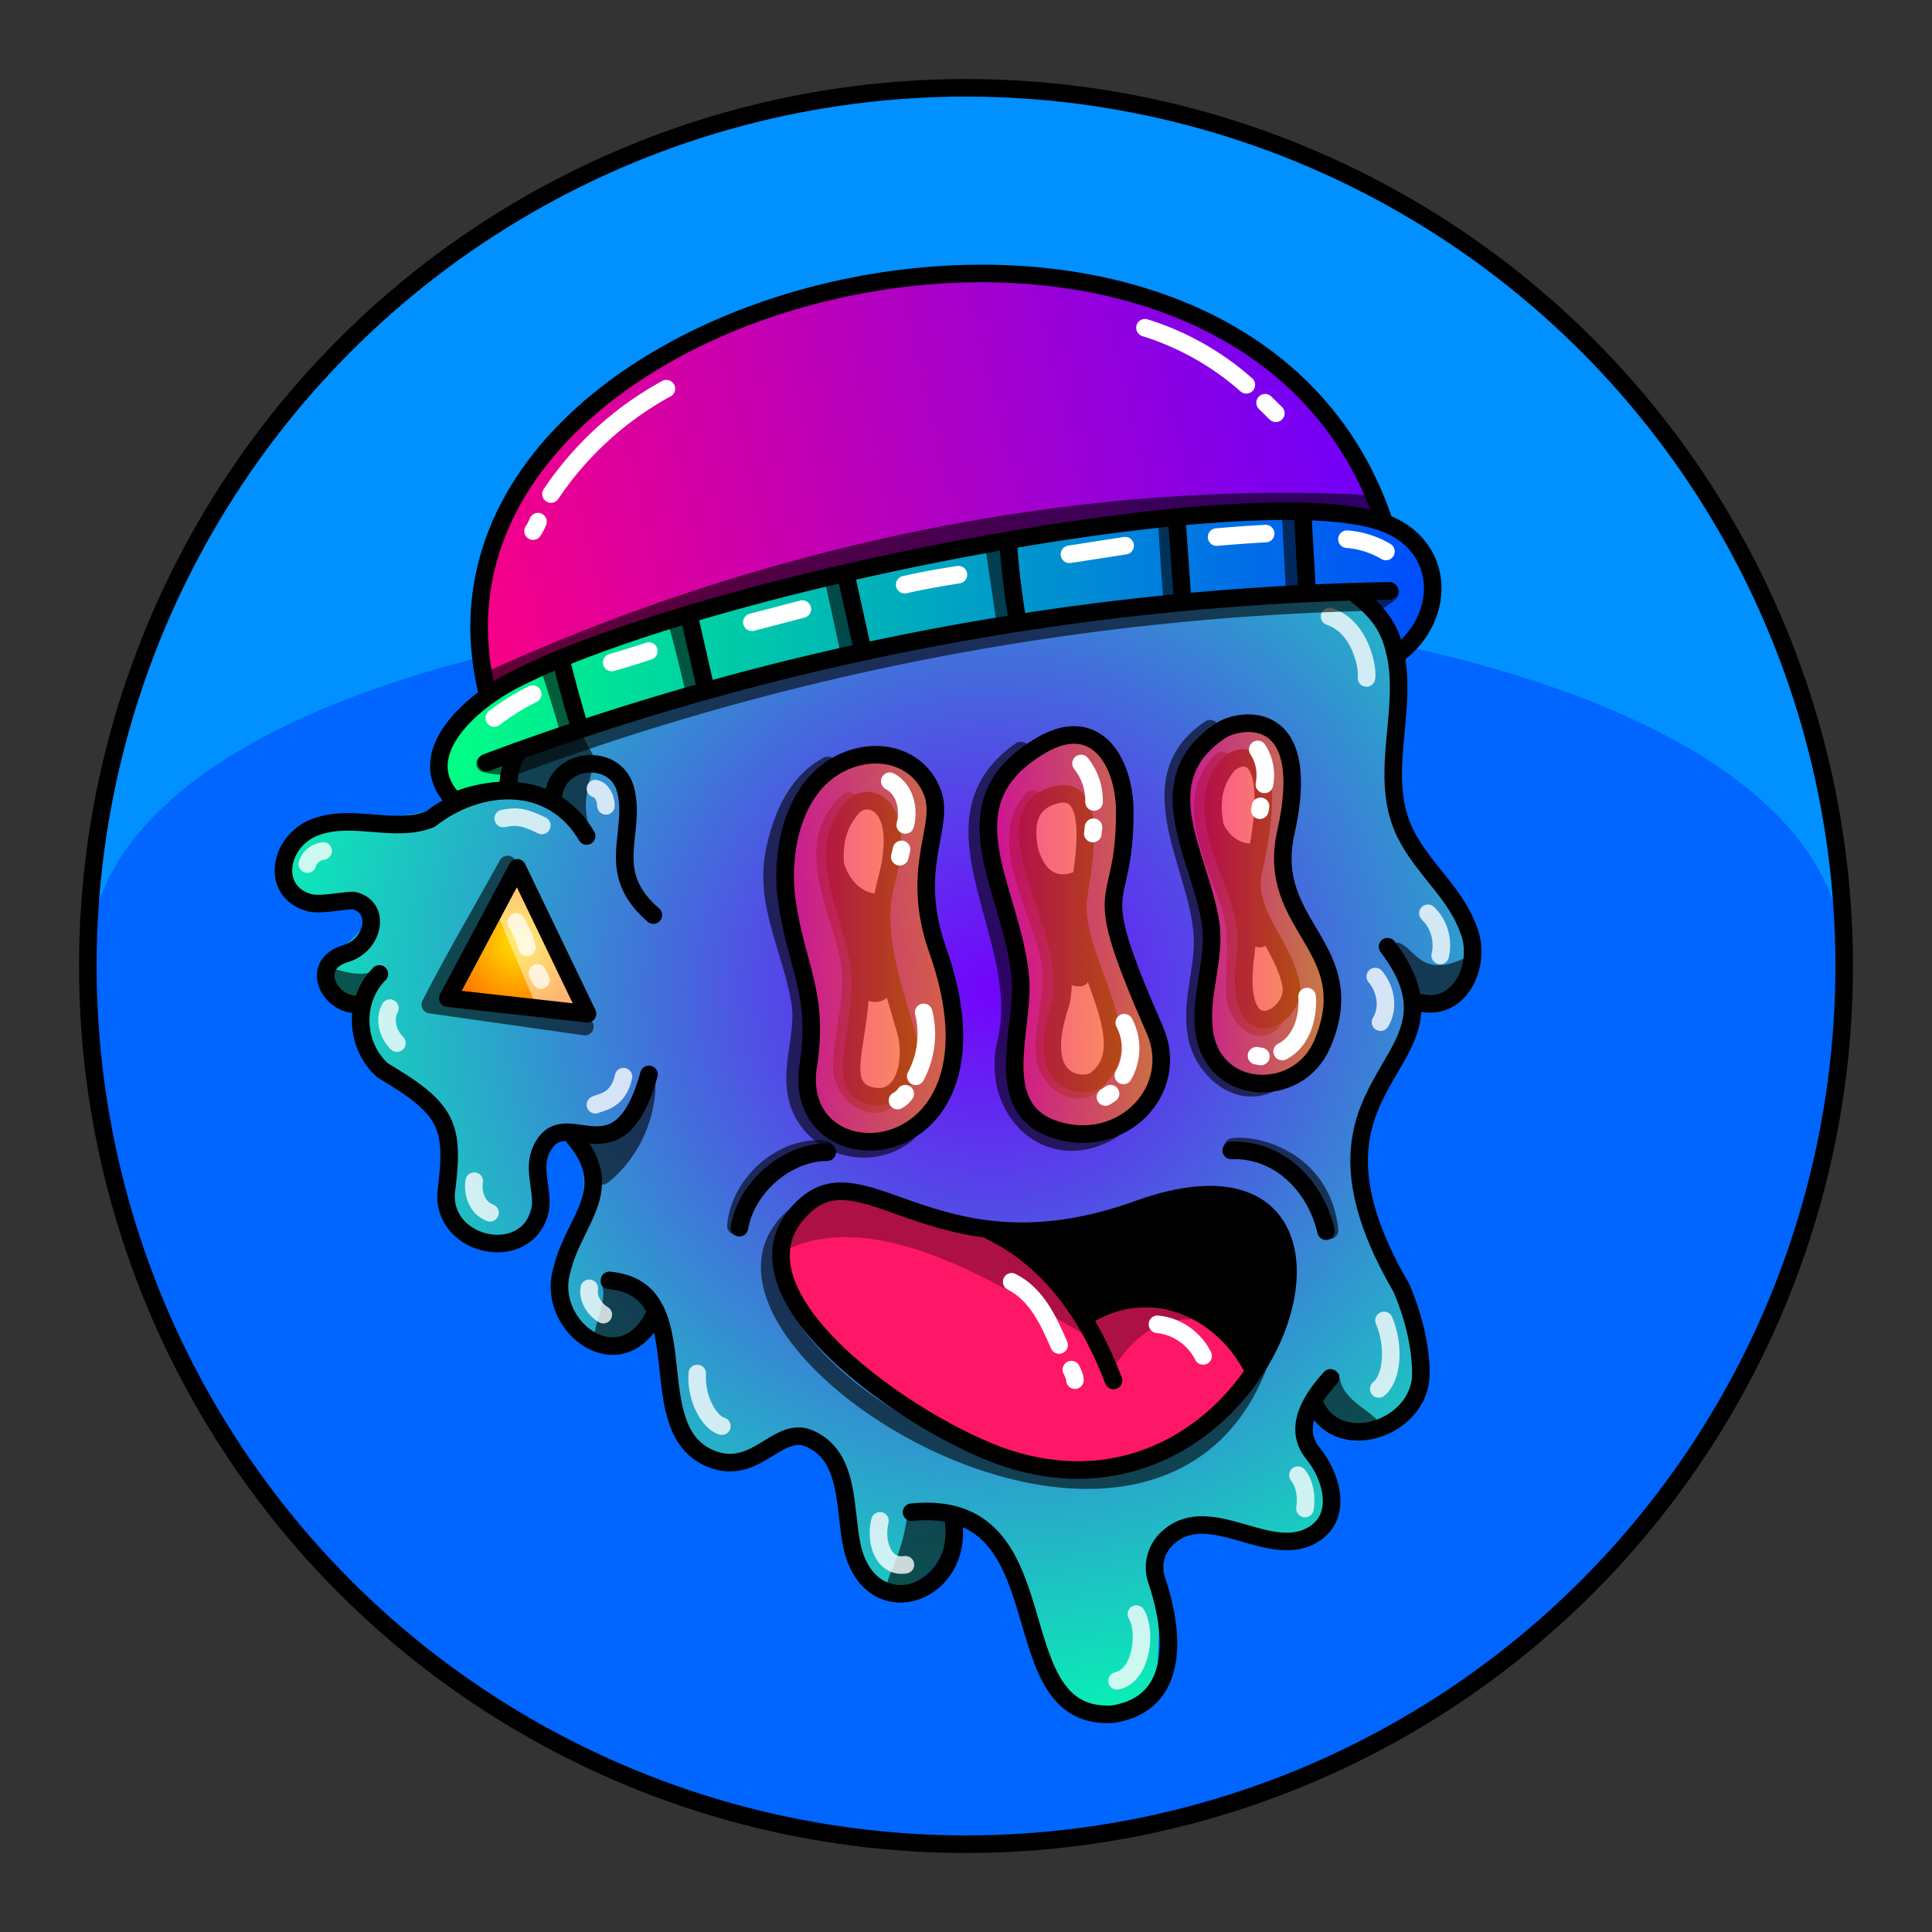 <svg version="1.1" id="Layer_1" xmlns="http://www.w3.org/2000/svg" x="0" y="0" viewBox="0 0 1100 1100" style="enable-background:new 0 0 1100 1100" xml:space="preserve" xmlns:xlink="http://www.w3.org/1999/xlink"><rect x="0" y="0" width="1100" height="1100" fill="#333333" stroke="none"/><path d="M50 550C50 274 274 50 550 50s500 224 500 500S50 826 50 550z" style="fill:#0090ff"/><path d="M1050 550c0 276-224 500-500 500S50 826 50 550s1000-276 1000 0z" style="fill:#06f"/><radialGradient id="a4" cx="564.461" cy="535.948" r="438.66" gradientTransform="matrix(1 0 0 -1 0 1100)" gradientUnits="userSpaceOnUse"><stop offset="0" style="stop-color:#7303fc"/><stop offset="1" style="stop-color:#03fcb1"/></radialGradient><path style="fill:url(#a4)" d="M532 209c-68 59.6-71 20-121 36.5-19.6 10.9-14 30-9.7 39.6 11 23-51 9-69 40-10 18 0 42-7.5 61.8-9 19.6-34 35-37 52-43 48-154 7-119 70 6 11 33-6 39 9 7 17.5-39 29-21 46.7 18 5 21 39.9 57 63 14 20 3 51 19 69 36 38 46-25 41-34 4-39 44-11 22 38.7-23 52 11 74 36.5 57 24-9 13 39 23 50.9 19.5 37 55 12 67 12 18 1 28 22 29.8 40.3 6 63 54 46 59 8 15.5-34 45 49 47 59.9 12 73 69.5 42 71 17.9 3-54-3-60 2-68.3 19-31 71 13 90.8-15.5 14-19.8-31-63 8-55 94 19.9 19-101 14-120-9-35.5 14-106 47-121.7 18-9 17-35.5 7-53-9.6-17-25-30.6-31-48.9-13.5-54 21-100.6-36-133-5-3-7-9.5-4-14.4 17-26 1-66-32-71-22-3-44 9-66.5 6C615 247 578.5 178 532 209z"/><style>.st40{fill:none;stroke:#000;stroke-width:10;stroke-linecap:round;stroke-linejoin:round;stroke-miterlimit:10}.st98{opacity:.6;enable-background:new}</style><g id="Outline"><path class="st98" d="M793 537c-1 .7-1 2-.5 3 5 10 11 35 25 30 8-2 21-13 18-22.4-.5-1-2-2-3-1.5-26 12-28-11-39-9.4v.3zm-34 274.5c6 5 26 8 25-3-6-7-20.6-12-21.5-26C750 772 744 803 759 811.5zm-219.3 52s1 .5 1 .8c9 13.5-3 36-18 40-34 6-9-6-6-44 .3-5.3 22.3 2.7 23 3.2zM342 731c5 7-4 22-4 33 8 13 29.6-5 33-14.9 2-12-17-21-28-20.2-1 .1-1 1.1-1 2.1zm31-120.2c2 23-8 47-26 61.9-13 10.9-17.5-30.6-8-27.9 6 4.2 28-18.8 34-34zm-157-59.9c-8 6-17 3-25 1-11 5 4 20 13.5 16 5-4 12-9 12-15.7-.5-.2-1.5-.2-.5-1.3zM337 473c-6-10-3-23 0-34 0-1 0-2-.6-2-9-9-23 11-19.8 20.7C318 463 338 475 337 472.8v.2z"/><path class="st98" d="M326 392c-2 29 24 45 7 44-7 2-14 1-15 11-1 11-24 0-24.5-1.3C285 433 317 404.5 326 392zm103-118c-9.9-4-16-16-18-25-4-6-9.9 1-11 6-7 54 29.5 28 29 19zm293 9c16 21 29.5 12 40 20.7 3 4 1 9.6-1 14-3 9-13 9-20 4.1-14.5-5.8-22-22.2-19-38.8z"/><path class="st40" d="M347 729c53.5 5 15 86 59 102 25 9 37-19.8 55-11.9 23 10.1 19.6 40 24 60.7 9.6 46 63 29.6 58-12.8"/><path class="st40" d="M519 861c89-9 47.5 119 114.5 115 39-6 35-47 25-76.5-3-9 0-18.5 7-24.5 24.5-21 59 15.5 84-2.5 15-11 8-33-2-45-12-15 0-32 10-43"/><path class="st40" d="M790 539c53 69.8-64 71 8 194.5 6 14 11 32 11 48.5 0 32-49 47.5-61 16"/><path class="st40" d="M721 287c2 51 64 31 74 88 6 34-11.5 71 7 103 10 18 27 31.5 34 51 8 19-4 47-27 42"/><path class="st40" d="M407 290.6c-16-8-12-29.9-2-41 17-15 40.5-10 61-6 29.8 1 49-29 75-38 50-17 81 55 133 44 23-5 48-11 69 1 25 14 33 55 10 75"/><path class="st40" d="M428 278c-16 26.5-51 17.5-76 28.5-20 10.5-28 33-23 55 10 47-43 51-39 88m25 4.5c1.5-23 35-26 41-5 7 25-13 47 16 72"/><path class="st40" d="M334 476c-20-34-61-31.5-89-9.6-20 8-43-3-64 4-22 7-28 37-5 43.5 6.5 2 23-2 26-1 15 4 11 25-5 30-21 6-10 29 6 29"/><path class="st40" d="M216 554.5c-15 15-14 41 2 55 37 22 41 31 36 69.7-2 31 46 41 53.5 10 2-10.8-4-22 0-33 13-32 44 20 62-44.5"/><path class="st40" d="M327 647.9c25 29.7-.5 47-7 75-10 32.5 34 65 53 25"/><path d="M729 262.5c9 4 16 13 18 22.5m-193-68c12.5 2 24.5 8 34 16m9 9 3 3m-163 10c-5.5-.9-12 .6-15.5 4M362 319.6c-9 2-14 10.7-16 19M339 449c4 1 6 6 6 9.8M308.5 470c-12-6-16-5-22-4M175 492c1-4 5-7 9-7.5m38 89.5c-4 8 0 16 4 19.9m44 78.6c-1 6 1 15 9 18m76-77.5c-3 14-13 14.5-16 16m4.5 119.5c-5-3-9-9-8-15M397 782c-1 14.5 7 28 14 30m90 53.9c-3 12 2 27 14.5 25M636 957c14-3 17-28 11-38m96-60.1c1-7 0-14-4-19m46-49.1c8-6.5 9-25 3-39M786 582c5-8 3-19-3-26m37-12c2-8.5-.6-18-7-24m-56-169c18 6 22 30 21 35" style="opacity:.788;fill:none;stroke:#fff;stroke-width:10;stroke-linecap:round;stroke-linejoin:round;stroke-miterlimit:10;enable-background:new"/></g><radialGradient id="a14" cx="290.798" cy="544.048" r="35.638" gradientTransform="matrix(1.083 0 0 1.207 -20.488 -120.931)" gradientUnits="userSpaceOnUse"><stop offset="0" style="stop-color:#ffe100"/><stop offset="1" style="stop-color:#f70"/></radialGradient><path style="fill:url(#a14)" d="M294.5 494.1 255 568.3l79.5 8.9z"/><path style="opacity:.451;fill:#fff" d="m283 520.1 22 51.8 26 2.4-37-76.5"/><path style="fill:none;stroke:#000;stroke-width:10;stroke-linecap:round;stroke-linejoin:round;stroke-miterlimit:10" d="M294.5 494.1 255 568.3l79.5 8.9z"/><path d="M289 492.2c-16 29-29.8 52-44 79.8l88 12.5" style="opacity:.6;fill:none;stroke:#000;stroke-width:10;stroke-linecap:round;stroke-linejoin:round;stroke-miterlimit:10"/><path d="M294 524.9c2.5 5 5 9.5 6 14.5m6 14.6 2 4" style="opacity:.749;fill:none;stroke:#fff;stroke-width:10;stroke-linecap:round;stroke-linejoin:round;stroke-miterlimit:10"/><style>.st40,.st68{fill:none;stroke-width:10;stroke-linecap:round;stroke-linejoin:round;stroke-miterlimit:10;stroke:#000}.st68{opacity:.6;enable-background:new}</style><g id="Happy"><path d="M472 678c-67.5 48.5 23 111 67 136.9 53 31 146 29 172-35-2-70.4-182-75.9-239-101.9z" style="fill:#fe1767"/><path d="M447 712c54-27 129.6 24 175.5 51 14 42 9-12 57-12 23 0-30-7-35-8.8-66-23-92-57-161-63C468 678 449.6 693 447 712z" style="fill:#ac1045"/><path d="M581 704c11 15 22 34 39 40.9 83-28 84 57 101 20 25-53.9 29-111.9-140-61.3v.4z"/><path d="M576 729.8c14 7 21 22 27 36m7 14c1 2 2 4 2 6m47-31.8c11 1 21 8 26 18" style="fill:none;stroke:#fff;stroke-width:10;stroke-linecap:round;stroke-linejoin:round;stroke-miterlimit:10"/><path class="st68" d="M702 653c15.5-2 51 9 55 47.5m-287-46c-24-3-49 19-51 43.5"/><path class="st40" d="M574 830.5c152.5 49 229.9-198 74-142-112 40.5-154-33-189-2.7-55 48.2 62 127.7 115 144.7zM471 656c-23 0-46 19.8-50 43"/><path class="st40" d="M701 655c27-1 48 20 54 46m-191 0c36 17.5 57 51 70 85m-15-37c34-21 74-6 93 28"/><path class="st68" d="M453 692c-84 69 216 256 268 72"/></g><defs><linearGradient id="zd" x1="447.05" y1="539.8" x2="543.4" y2="539.8" gradientUnits="userSpaceOnUse"><stop offset="0" stop-color="#f70275"/><stop offset="1" stop-color="#f78502"/></linearGradient><linearGradient id="zd-2" x1="562.73" y1="532.04" x2="661.07" y2="532.04" xlink:href="#zd"/><linearGradient id="zd-3" x1="672.66" y1="514.36" x2="758.62" y2="514.36" xlink:href="#zd"/><style>.zd-2{stroke:#000;stroke-linecap:round;stroke-linejoin:round;stroke-width:10px;fill:none;opacity:.6}</style></defs><path d="M485.3 459.7c-21.4 24.2-2.4 57.2 2.9 83.9 7.8 39-16.2 74.3 7.2 80.2 20.6 5.1 24.7-21.5 20.3-36.7-7.7-27.4-18.9-56.8-11.1-85.2 12.3-45.4-10.8-51.8-19.3-42.2Zm114.9-6.9c-40.9 11.8 15.4 82.4 3.2 120-15.2 46.8 14.5 46.2 19.9 42.4 29-20.5-13.8-70.9-9.4-103.7 2-15.1 13.3-66.6-13.7-58.7Zm98.4-16.7c-24.6 30.5 15.8 71.5 10.8 106.1-8.5 58.5 28.4 37.2 25.8 19.6-3.3-22.7-26.9-42-21.6-65.5 17.1-76.3-9.1-67.4-15-60.2Z" style="stroke-linecap:round;stroke-linejoin:round;stroke-width:10px;stroke:#000;fill:#fff"/><path class="zd-2" d="M471.3 435.8c-18.3 9.7-26.7 30.5-30.5 49.8-5.8 30.1 10.5 56.4 14.9 86 3.2 21.8-11.8 46.6 5.5 68.1 13.3 16.7 39.4 19.4 55.6 5.3"/><path class="zd-2" d="M483.2 456.2c-27.9 24.3-4.5 62 .4 91.2 3.4 20-3.8 39.6-4.3 59.4-.4 15 17.4 30.2 28.9 16.6m73-196.1c-58.1 40.5 6.2 106.8-8.4 166.1-9.4 38.5 24.5 71.9 60.5 49.8"/><path class="zd-2" d="M588.1 454.8c-21.8 22.8 4.6 64.9 9.7 92.1 3.5 18.5-4.4 35.8-3 54 1.1 14.8 20.2 27.6 30.3 13.6M689 414.9c-45.4 30.1-2.8 83-4.3 123.6-.6 17.1-6.7 34.2-3.3 51.5 3.6 19 24 36.8 42.8 26.2"/><path class="zd-2" d="M695.7 433c-21.9 21.6-5.4 54.6 3.3 78.6 7.3 20.2 3.6 35.1 4.1 54.8.2 11.2 13.5 26.1 22.5 13.8"/><path d="M694 450c-2.7 13.4 4.9 31.7 20.6 30.3-3.9 18-4.8 37.4 7 52.8.7 1.2 1.5 2.6.9 3.7-6.4 6.9-13.7-1.2-14.5-8.5-8.4-26.8-21.9-48.2-14-78.3Zm-105.8 17.7c1.6 15.1 6.1 37 25.1 28-4.3 19.6 2 39.4 6.4 58.5 2.7 7.9-7.6 9.6-12 4.7-1.7-28.1-20.6-52.8-23-80.8Zm-107.6 5c-5.2 13.7 3 35.5 19.1 36.2-4.7 18.5 5.9 36.5 6.6 54.9 1.1 6.6-10.2 8.7-13.8 4.6-1.2-27.9-26.9-70-11.9-95.7Z"/><path d="M481.2 433.4C451.7 445.9 444 484.5 448 513c5.3 37.2 18.6 52.9 12.2 93.5-11.1 69.5 118.7 61.6 73.7-65.5-16.5-46.6 4.1-69.8-2.8-89.2s-28.7-27.4-49.9-18.4Z" style="fill:url(#zd);opacity:.73"/><path d="M593.4 424c-58.2 33.4-16.5 82.4-12.4 133.4 2.2 28.7-17.7 74 20.2 85.9s71.3-22.6 56.3-56.9c-39.8-90.8-17.1-63.5-17.1-124 0-28.7-16.4-56-47-38.4Z" style="fill:url(#zd-2);opacity:.73"/><path d="M694.8 416.1c-42.8 28.8-11.4 71-5.6 109.2 3.1 20.4-6.3 41-3.6 61.6 4.7 37.7 53.5 39.6 67.2 7.6 23.6-55.4-32.8-66.6-20.7-120.5 16.2-72.2-26.4-65.2-37.3-57.9Z" style="fill:url(#zd-3);opacity:.73"/><path d="M481.2 433.4C451.7 445.9 444 484.5 448 513c5.3 37.2 18.6 52.9 12.2 93.5-11.1 69.5 118.7 61.6 73.7-65.5-16.5-46.6 4.1-69.8-2.8-89.2s-28.7-27.4-49.9-18.4Zm112.2-9.4c-58.2 33.4-16.5 82.4-12.4 133.4 2.2 28.7-17.7 74 20.2 85.9s71.3-22.6 56.3-56.9c-39.8-90.8-17.1-63.5-17.1-124 0-28.7-16.4-56-47-38.4Zm101.4-7.9c-42.8 28.8-11.4 71-5.6 109.2 3.1 20.4-6.3 41-3.6 61.6 4.7 37.7 53.5 39.6 67.2 7.6 23.6-55.4-32.8-66.6-20.7-120.5 16.2-72.2-26.4-65.2-37.3-57.9Z" style="fill:none;stroke-linecap:round;stroke-linejoin:round;stroke-width:10px;stroke:#000"/><path d="M716.1 426.7a26.8 26.8 0 0 1 3.8 19.9m-2.2 12.5-.4 2.2m26.9 106.1c.8 11.6-3 25.7-14.2 31.3m-12.1 2.8-2.5-.4m-99.9-166.4a34 34 0 0 1 7.4 21.9m-.3 14.4-.4 3.6m17.9 107.7a31.1 31.1 0 0 1-.5 30m-7.3 10.4-2.9 1.9M506.6 444.8c8.7 4.6 11.2 15.8 8.8 24.9m-2.1 13.9-1 4.2m13.6 88.6a51.2 51.2 0 0 1-4.5 36.4m-6 9.9a11.8 11.8 0 0 1-4.4 3.9" style="stroke:#fff;stroke-linecap:round;stroke-linejoin:round;stroke-width:10px;fill:none"/><defs><linearGradient id="zbk" x1="236.05" y1="322.22" x2="786.08" y2="195.7" gradientUnits="userSpaceOnUse"><stop offset="0" stop-color="#ff0080"/><stop offset="1" stop-color="#6a00ff"/></linearGradient><linearGradient id="zbk-2" x1="253.46" y1="373.96" x2="815.73" y2="373.96" gradientUnits="userSpaceOnUse"><stop offset="0" stop-color="#00ff84"/><stop offset="1" stop-color="#004cff"/></linearGradient><style>.zbk-3,.zbk-4{fill:none;stroke-linecap:round;stroke-linejoin:round;stroke-width:10px;stroke:#000}.zbk-4{opacity:.6}</style></defs><path d="M277.6 395.2c-58-233.3 425.8-349.7 508.5-97.5-104.6-28.1-415 39-508.5 97.5Z" style="fill:url(#zbk)"/><path d="M294.7 427.7c0-.1-6.5 12.2-5.1 22.2a84.4 84.4 0 0 0-30.7 6.1C191.5 337.6 774 270.5 789.1 298.1c34.5 13.6 34.5 54.4 5.6 75.2-1-3.6-1.3-19.2-25.5-36.9-160 3.8-324.4 35.6-474.5 91.3Z" style="fill:url(#zbk-2)"/><path class="zbk-3" d="M791.1 336.4A1541.8 1541.8 0 0 0 277 434.2"/><path class="zbk-3" d="M770.8 337.6c22.6 16.5 22.9 32.1 23.9 35.7 28.9-20.8 28.9-61.6-5.6-75.2-70.6-27.9-384.2 32.1-495.6 88.6-26.4 13.4-60 43.7-34.6 69.3a84.4 84.4 0 0 1 30.7-6.1c-1.4-10 5.1-22.3 5.1-22.2"/><path class="zbk-3" d="M319.6 376.1c2.8 11.7 6 23.4 9.5 35m64.1-56.7 8.2 35.9m80.9-60.2 8.8 39.9m83-60.2a432.5 432.5 0 0 0 5.3 43.8m90.7-57.4 3.1 44.2m68.5-47.6 2.4 42.3"/><path class="zbk-3" d="M788 297c-84.6-251.5-568.4-135.1-510.4 98.2"/><path class="zbk-4" d="M778.4 342.8a1506.5 1506.5 0 0 0-484.7 93.1m-17.5-1.2a41.2 41.2 0 0 0 13.1 1.4m502.3-98.9a30.6 30.6 0 0 1-10.8 6.5m1-56.7c-169.4-9.5-349.2 29.6-503.4 100.4m34.7-6.3q5.4 16.3 10.2 33"/><path class="zbk-4" d="M385.8 355.6c3.3 11.7 6.2 23.5 8.9 35.4m80.4-58.6 7.9 36.3m83.3-55.5c1.9 12.4 3.7 24.9 5.5 37.4m92.7-52.2c.7 13.6 1.6 27.2 2.7 40.7m67.8-43.8 2 38.4"/><path d="M766.9 307a51.2 51.2 0 0 1 22.2 7m-68.5-10.2c-9.3.5-18.6 1.2-27.9 2m-52.1 4.9-31.7 4.9m-63.2 11.6c-10.3 1.6-20.5 3.4-30.6 5.7m-58.3 13.9-28.7 7.5m-58.7 16.4c-7 2.3-14 4.5-21.1 6.5m-45 18a133.4 133.4 0 0 0-21.9 13.6m370.5-222.2a157.9 157.9 0 0 1 57.7 32.5m10.7 10.2 6.1 6m-347-14a187.2 187.2 0 0 0-65.7 60m-7.4 15.7a27.7 27.7 0 0 1-2.8 5.4" style="stroke:#fff;fill:none;stroke-linecap:round;stroke-linejoin:round;stroke-width:10px"/><circle cx="550" cy="550" r="500" style="fill:none;stroke:#000;stroke-width:10;stroke-linecap:round;stroke-linejoin:round;stroke-miterlimit:10"/></svg>